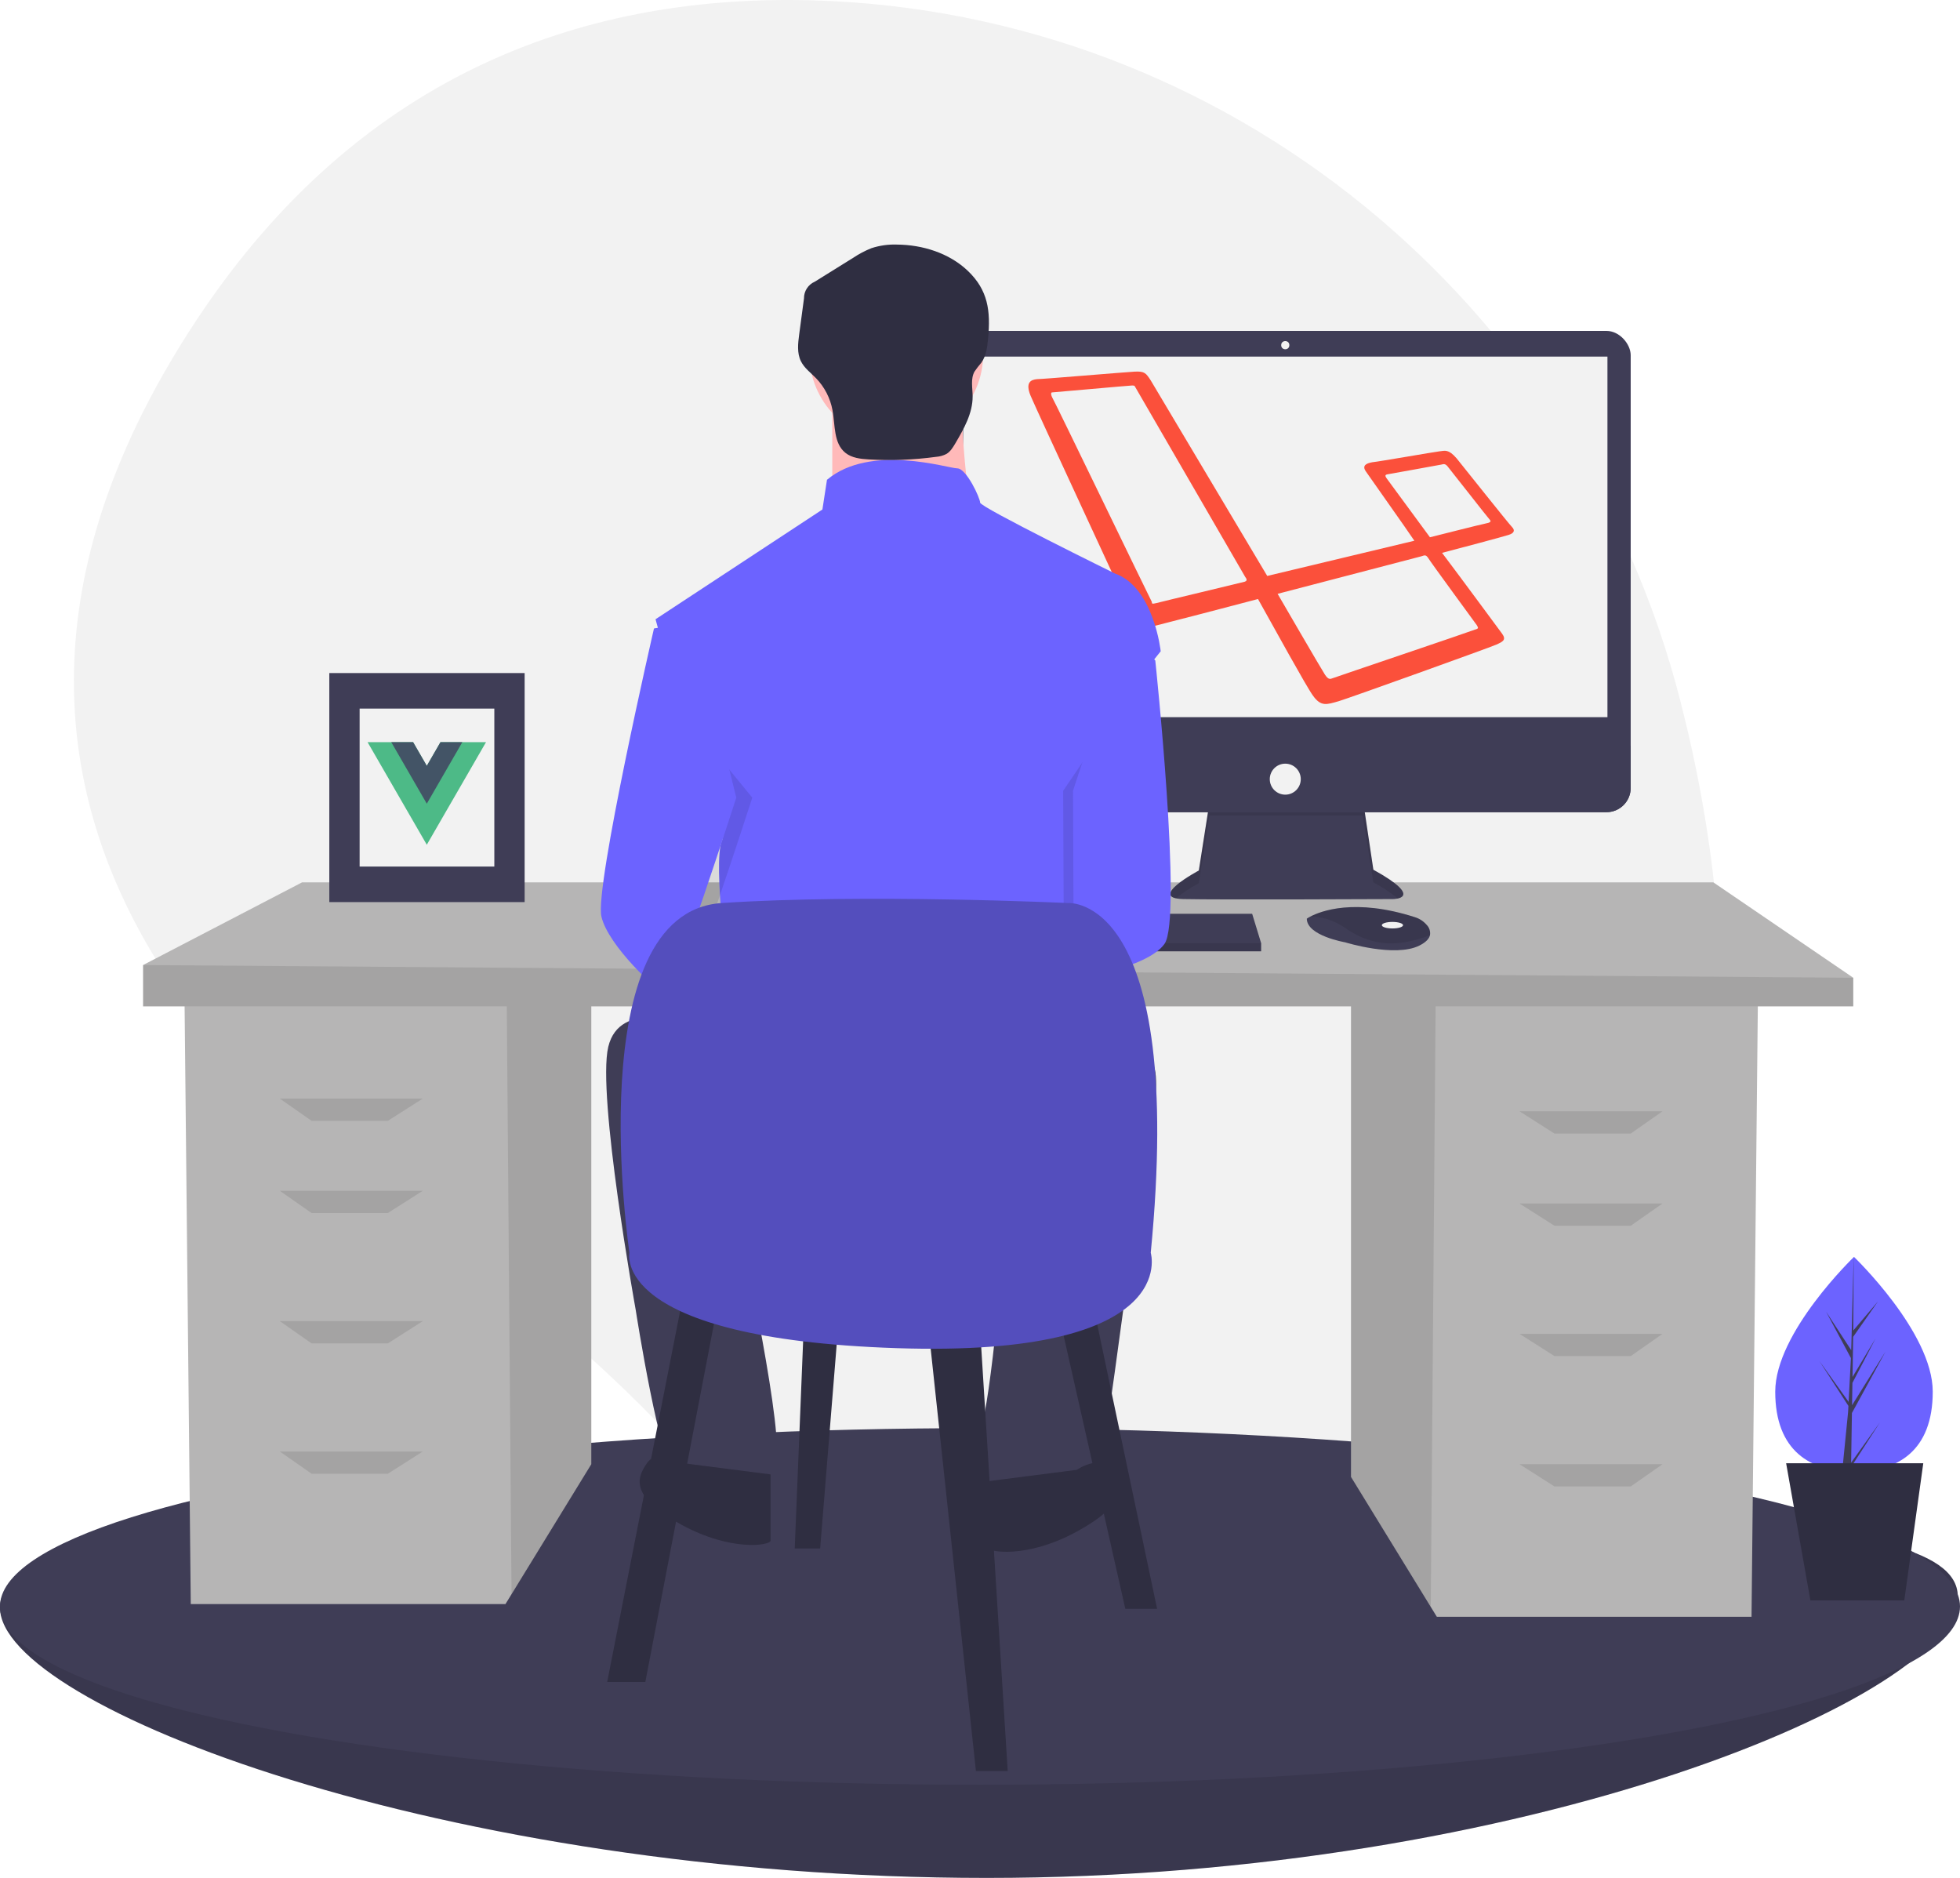 <svg id="e4cEGbs6aVq1" xmlns="http://www.w3.org/2000/svg" xmlns:xlink="http://www.w3.org/1999/xlink" viewBox="0 0 863 826.714" shape-rendering="geometricPrecision" text-rendering="geometricPrecision" width="863" height="826.714"><path d="M908.585,346.03C863.668,169.408,708.468,41.912,526.296,36.799C429.988,34.095,328.644,66.036,254.859,177.81c-131.9,199.808,8.106,337.882,105.713,403.492c47.156,31.761,89.647,69.952,126.241,113.465c65.931,78.238,192.767,175.459,343.823,23.128C940.122,607.486,938.503,463.677,908.585,346.03Z" transform="translate(-168.5-36.643)" fill="#f2f2f2"/><path d="M1030.5,739.357c0,43.354-189.189,124-427.5,124s-434.5-75.646-434.5-119s196.189-38,434.5-38s427.5-10.354,427.5,33Z" transform="translate(-168.5-36.643)" fill="#3f3d56"/><path d="M1030.5,739.357c0,43.354-189.189,124-427.5,124s-434.5-75.646-434.5-119s196.189-38,434.5-38s427.5-10.354,427.5,33Z" transform="translate(-168.5-36.643)" opacity="0.1"/><ellipse rx="431.5" ry="78.5" transform="translate(431.5 707.214)" fill="#3f3d56"/><polygon points="594.859,440.238 594.859,650.182 629.976,707.413 632.649,711.766 771.212,711.766 774.011,440.238 594.859,440.238" fill="#b6b5b5"/><polygon points="594.859,440.238 594.859,650.182 629.976,707.413 632.131,440.238 594.859,440.238" opacity="0.1"/><polygon points="260.348,434.639 260.348,644.583 225.231,701.814 222.558,706.167 83.994,706.167 81.195,434.639 260.348,434.639" fill="#b6b5b5"/><polygon points="260.348,434.639 260.348,644.583 225.231,701.814 223.075,434.639 260.348,434.639" opacity="0.1"/><polygon points="816,430.44 816,443.037 63,443.037 63,424.842 132.981,388.452 754.416,388.452 816,430.44" fill="#b6b5b5"/><polygon points="816,430.44 816,443.037 63,443.037 63,424.842 816,430.44" opacity="0.1"/><polygon points="170.771,493.424 137.18,493.424 123.184,483.626 186.167,483.626 170.771,493.424" opacity="0.1"/><polygon points="170.771,534.013 137.18,534.013 123.184,524.215 186.167,524.215 170.771,534.013" opacity="0.1"/><polygon points="170.771,591.398 137.18,591.398 123.184,581.6 186.167,581.6 170.771,591.398" opacity="0.1"/><polygon points="170.771,648.782 137.18,648.782 123.184,638.985 186.167,638.985 170.771,648.782" opacity="0.1"/><polygon points="684.435,499.022 718.026,499.022 732.022,489.225 669.039,489.225 684.435,499.022" opacity="0.1"/><polygon points="684.435,539.611 718.026,539.611 732.022,529.814 669.039,529.814 684.435,539.611" opacity="0.1"/><polygon points="684.435,596.996 718.026,596.996 732.022,587.199 669.039,587.199 684.435,596.996" opacity="0.1"/><polygon points="684.435,654.381 718.026,654.381 732.022,644.583 669.039,644.583 684.435,654.381" opacity="0.1"/><path d="M701.016,390.069L696.347,419.877c0,0-22.984,12.21-6.823,12.569s92.296,0,92.296,0s14.724,0-8.619-12.929l-4.669-31.244Z" transform="translate(-168.5-36.643)" fill="#3f3d56"/><path d="M686.273,432.123c3.139-2.538,6.512-4.771,10.074-6.669l4.669-29.808l67.516.064l4.669,29.385c3.836,1.98,7.452,4.359,10.788,7.099c2.998-.684,6.274-3.226-10.788-12.676l-4.669-31.244-67.516,1.796L696.347,419.877c0,0-19.313,10.262-10.074,12.246Z" transform="translate(-168.5-36.643)" opacity="0.1"/><rect width="304.18" height="211.885" rx="10.695" ry="10.695" transform="translate(413.824 145.672)" fill="#3f3d56"/><rect width="283.71" height="158.734" rx="0" ry="0" transform="translate(424.059 156.984)" fill="#f2f2f2"/><circle r="1.796" transform="translate(565.914 151.956)" fill="#f2f2f2"/><path d="M886.505,364.931v18.574c0,2.837-1.126,5.557-3.132,7.563s-4.726,3.132-7.563,3.132h-282.791c-2.837 0-5.557-1.126-7.563-3.132s-3.132-4.726-3.132-7.563v-18.574Z" transform="translate(-168.5-36.643)" fill="#3f3d56"/><circle r="6.823" transform="translate(565.914 343.012)" fill="#f2f2f2"/><polygon points="555.281,415.196 555.281,418.788 362.071,418.788 362.071,415.915 362.337,415.196 367.099,402.268 551.331,402.268 555.281,415.196" fill="#3f3d56"/><path d="M798.135,448.323c-.352,1.505-1.681,3.092-4.683,4.593-10.774,5.387-32.681-1.437-32.681-1.437s-16.879-2.873-16.879-10.415c.474-.325.968-.618,1.48-.88c4.53-2.396,19.548-8.31,46.178.25c1.962.616,3.714,1.764,5.062,3.317c1.211,1.191,1.778,2.891,1.523,4.57Z" transform="translate(-168.5-36.643)" fill="#3f3d56"/><path d="M798.135,448.323c-13.187,5.053-24.941,5.43-37.004-2.948-6.084-4.223-11.611-5.268-15.758-5.189c4.53-2.396,19.548-8.31,46.178.25c1.962.616,3.714,1.764,5.062,3.317c1.211,1.191,1.778,2.891,1.523,4.57Z" transform="translate(-168.5-36.643)" opacity="0.1"/><ellipse rx="4.669" ry="1.437" transform="translate(613.101 407.296)" fill="#f2f2f2"/><polygon points="555.281,415.196 555.281,418.788 362.071,418.788 362.071,415.915 362.337,415.196 555.281,415.196" opacity="0.1"/><path d="M834.194,268.594c-1.524-1.524-21.087-26.169-24.39-30.234-3.557-4.065-5.081-3.303-7.368-3.049s-26.931,4.573-29.725,4.827c-2.795.508-4.573,1.524-2.795,4.065c1.524,2.287,17.784,25.152,21.341,30.488l-64.786,15.498-51.321-86.128c-2.033-3.049-2.541-4.065-7.114-3.811s-40.396,3.303-42.937,3.303c-2.541.254-5.335,1.27-2.795,7.368s43.191,93.496,44.207,96.036s4.065,6.606,10.925,5.081c7.114-1.778,31.504-8.13,44.969-11.687c7.114,12.703,21.341,38.618,24.136,42.429c3.557,5.081,6.098,4.065,11.433,2.541c4.319-1.27,66.565-23.628,69.359-24.898s4.573-2.033,2.541-4.827c-1.524-2.033-17.784-24.136-26.423-35.569c5.843-1.524,26.931-7.114,29.217-7.876c2.541-.762,3.049-2.033,1.524-3.557ZM716.562,292.73c-.762.254-37.093,8.892-38.872,9.4-2.033.508-2.033.254-2.033-.508-.508-.762-43.191-89.176-43.953-90.193-.508-1.016-.508-2.033,0-2.033s34.299-3.049,35.315-3.049c1.27,0,1.016.254,1.524,1.016c0,0,47.51,82.063,48.272,83.333c1.016,1.27.508,1.778-.254,2.033Zm102.134,19.055c.508,1.016,1.27,1.524-.762,2.033-1.778.762-61.229,20.833-62.5,21.341s-2.033.762-3.557-1.524-20.833-35.569-20.833-35.569l63.262-16.514c1.524-.508,2.033-.762,3.049.762c1.016,1.778,20.833,28.709,21.341,29.471Zm4.065-44.715c-1.524.254-24.644,6.098-24.644,6.098l-19.055-25.915c-.508-.762-1.016-1.524.254-1.778s22.866-4.065,23.882-4.319s1.778-.508,3.049,1.27c1.27,1.524,17.53,22.358,18.293,23.12s-.254,1.27-1.778,1.524Z" transform="translate(-168.5-36.643)" fill="#fb503b"/><circle r="38.247" transform="translate(394.639 155.895)" fill="#ffb9b9"/><path d="M534.957,211.661v60.389h62.402c0,0-8.052-50.325-4.026-65.422Z" transform="translate(-168.5-36.643)" fill="#ffb9b9"/><path d="M658.756,293.187c0,0-59.383-29.188-59.383-31.201s-6.039-15.097-10.065-15.097-38.247-11.071-57.37,5.032l-2.013,13.084-73.474,48.312l20.13,73.474c0,0,13.084,14.091,9.058,24.156s3.019,61.396,3.019,61.396l158.019-5.032v-68.441c0,0,5.032-16.104,8.052-21.136s0-20.13,0-20.13l24.156-30.195c0,0-3.019-28.182-20.13-34.221Z" transform="translate(-167.815-40.702)" fill="#6c63ff"/><path d="M458.967,337.975l4.529-24.659c0,0-26.169,113.734-23.149,126.818s25.162,33.214,28.182,34.221s31.201-86.558,31.201-86.558Z" transform="translate(-168.5-36.643)" opacity="0.1"/><path d="M473.561,310.297l-17.11,3.019c0,0-26.169,113.734-23.149,126.818s25.162,33.214,28.182,34.221s31.201-86.558,31.201-86.558Z" transform="translate(-168.5-36.643)" fill="#6c63ff"/><path d="M664.291,344.014l8.555-16.607c0,0,12.078,113.734,4.026,124.805s-39.903,15.214-39.903,15.214l-.357-82.649Z" transform="translate(-168.5-36.643)" opacity="0.1"/><path d="M665.801,314.323l13.084,13.084c0,0,12.078,113.734,4.026,124.805s-39.903,15.214-39.903,15.214l-.357-82.649Z" transform="translate(-170.204-36.643)" fill="#6c63ff"/><path d="M470.542,487.439c0,0-29.188-11.071-34.221,10.065s12.078,115.747,12.078,115.747s11.071,71.461,18.117,73.474s38.247,3.019,43.279-6.039-15.097-101.656-15.097-101.656l116.753-2.013c0,0-7.045,80.519-11.071,87.565s-4.026,31.201,0,31.201s48.312-2.013,51.331-8.052s20.13-141.915,20.13-141.915s14.091-47.305-2.013-44.286-199.285-14.091-199.285-14.091Z" transform="translate(-168.5-36.643)" fill="#3f3d56"/><path d="M642.652,683.705c0,0,10.065-7.045,15.097,0s7.045,15.097-15.097,27.175-39.253,9.058-39.253,7.045v-29.188Z" transform="translate(-168.5-36.643)" fill="#2f2e41"/><path d="M468.529,680.686c0,0-10.065-7.045-15.097,0s-7.045,15.097,15.097,27.175s39.253,9.058,39.253,7.045v-29.188Z" transform="translate(-168.5-36.643)" fill="#2f2e41"/><path d="M563.387,144.312c-3.81-.132-7.613.41-11.234,1.601-2.808,1.129-5.49,2.548-8.003,4.234L527.265,160.648c-2.931,1.269-4.812,4.176-4.766,7.37l-2.11,15.802c-.532,3.988-1.023,8.252.762,11.858c1.49,3.009,4.331,5.069,6.668,7.48c3.739,3.876,6.256,8.766,7.236,14.061c1.208,6.598.435,14.543,5.656,18.753c2.827,2.28,6.68,2.711,10.306,2.923c9.914.579,19.861.196,29.701-1.143c1.564-.117,3.09-.545,4.487-1.257c1.775-1.05,2.892-2.903,3.937-4.681c3.771-6.42,7.657-13.249,7.616-20.694-.02-3.683-.963-7.639.806-10.87.935-1.373,1.949-2.69,3.038-3.945c2.19-3.077,2.616-7.03,2.973-10.79c1.14-12.009-.052-21.147-8.902-29.606-8.262-7.896-20.017-11.523-31.285-11.595Z" transform="translate(-168.5-36.643)" fill="#2f2e41"/><polygon points="300.937,569.703 267.346,740.458 284.141,740.458 316.333,572.503 300.937,569.703" fill="#2f2e41"/><polygon points="408.708,583.7 429.703,779.648 443.699,779.648 431.102,578.101 408.708,583.7" fill="#2f2e41"/><polygon points="466.093,578.101 495.485,708.267 509.481,708.267 481.489,575.302 466.093,578.101" fill="#2f2e41"/><polygon points="354.123,578.101 349.924,681.674 361.121,681.674 369.519,578.101 354.123,578.101" fill="#2f2e41"/><path d="M445.643,588.151c0,0-22.394-149.76,40.589-153.959s152.559,0,152.559,0s51.786-4.199,36.39,153.959c0,0,13.996,46.188-111.97,41.989s-117.569-41.989-117.569-41.989Z" transform="translate(-168.5-36.643)" fill="#544ebd"/><path d="M1019.5,649.308c0,26.115-15.525,35.234-34.676,35.234s-34.676-9.118-34.676-35.234s34.676-59.338,34.676-59.338s34.676,33.223,34.676,59.338Z" transform="translate(-168.5-36.643)" fill="#6c63ff"/><polygon points="815.416,622.048 830.195,595.009 815.471,618.619 815.631,608.792 825.817,589.229 815.673,606.191 815.96,588.516 826.868,572.942 816.005,585.737 816.185,553.327 815.106,594.394 804.06,577.487 814.972,597.859 813.939,617.599 813.908,617.075 801.123,599.212 813.869,618.926 813.74,621.395 813.717,621.432 813.728,621.635 811.106,647.977 814.609,647.977 815.029,645.849 827.744,626.182 815.06,643.904 815.416,622.048" fill="#3f3d56"/><polygon points="838.47,704.549 797.129,704.549 786.445,644.163 846.831,644.163 838.47,704.549" fill="#2f2e41"/><rect width="86" height="100.828" rx="0" ry="0" transform="translate(145 296.3)" fill="#3f3d56"/><rect width="59.31" height="69.536" rx="0" ry="0" transform="translate(158.345 311.946)" fill="#f2f2f2"/><path d="M362.444,363.357l-6.023,10.431-6.023-10.431h-20.056l26.079,45.17L382.5,363.357Z" transform="translate(-168.5-36.643)" fill="#4dba87"/><path d="M362.444,363.357l-6.023,10.431-6.023-10.431h-9.624l15.647,27.101l15.647-27.101Z" transform="translate(-168.5-36.643)" fill="#435466"/></svg>